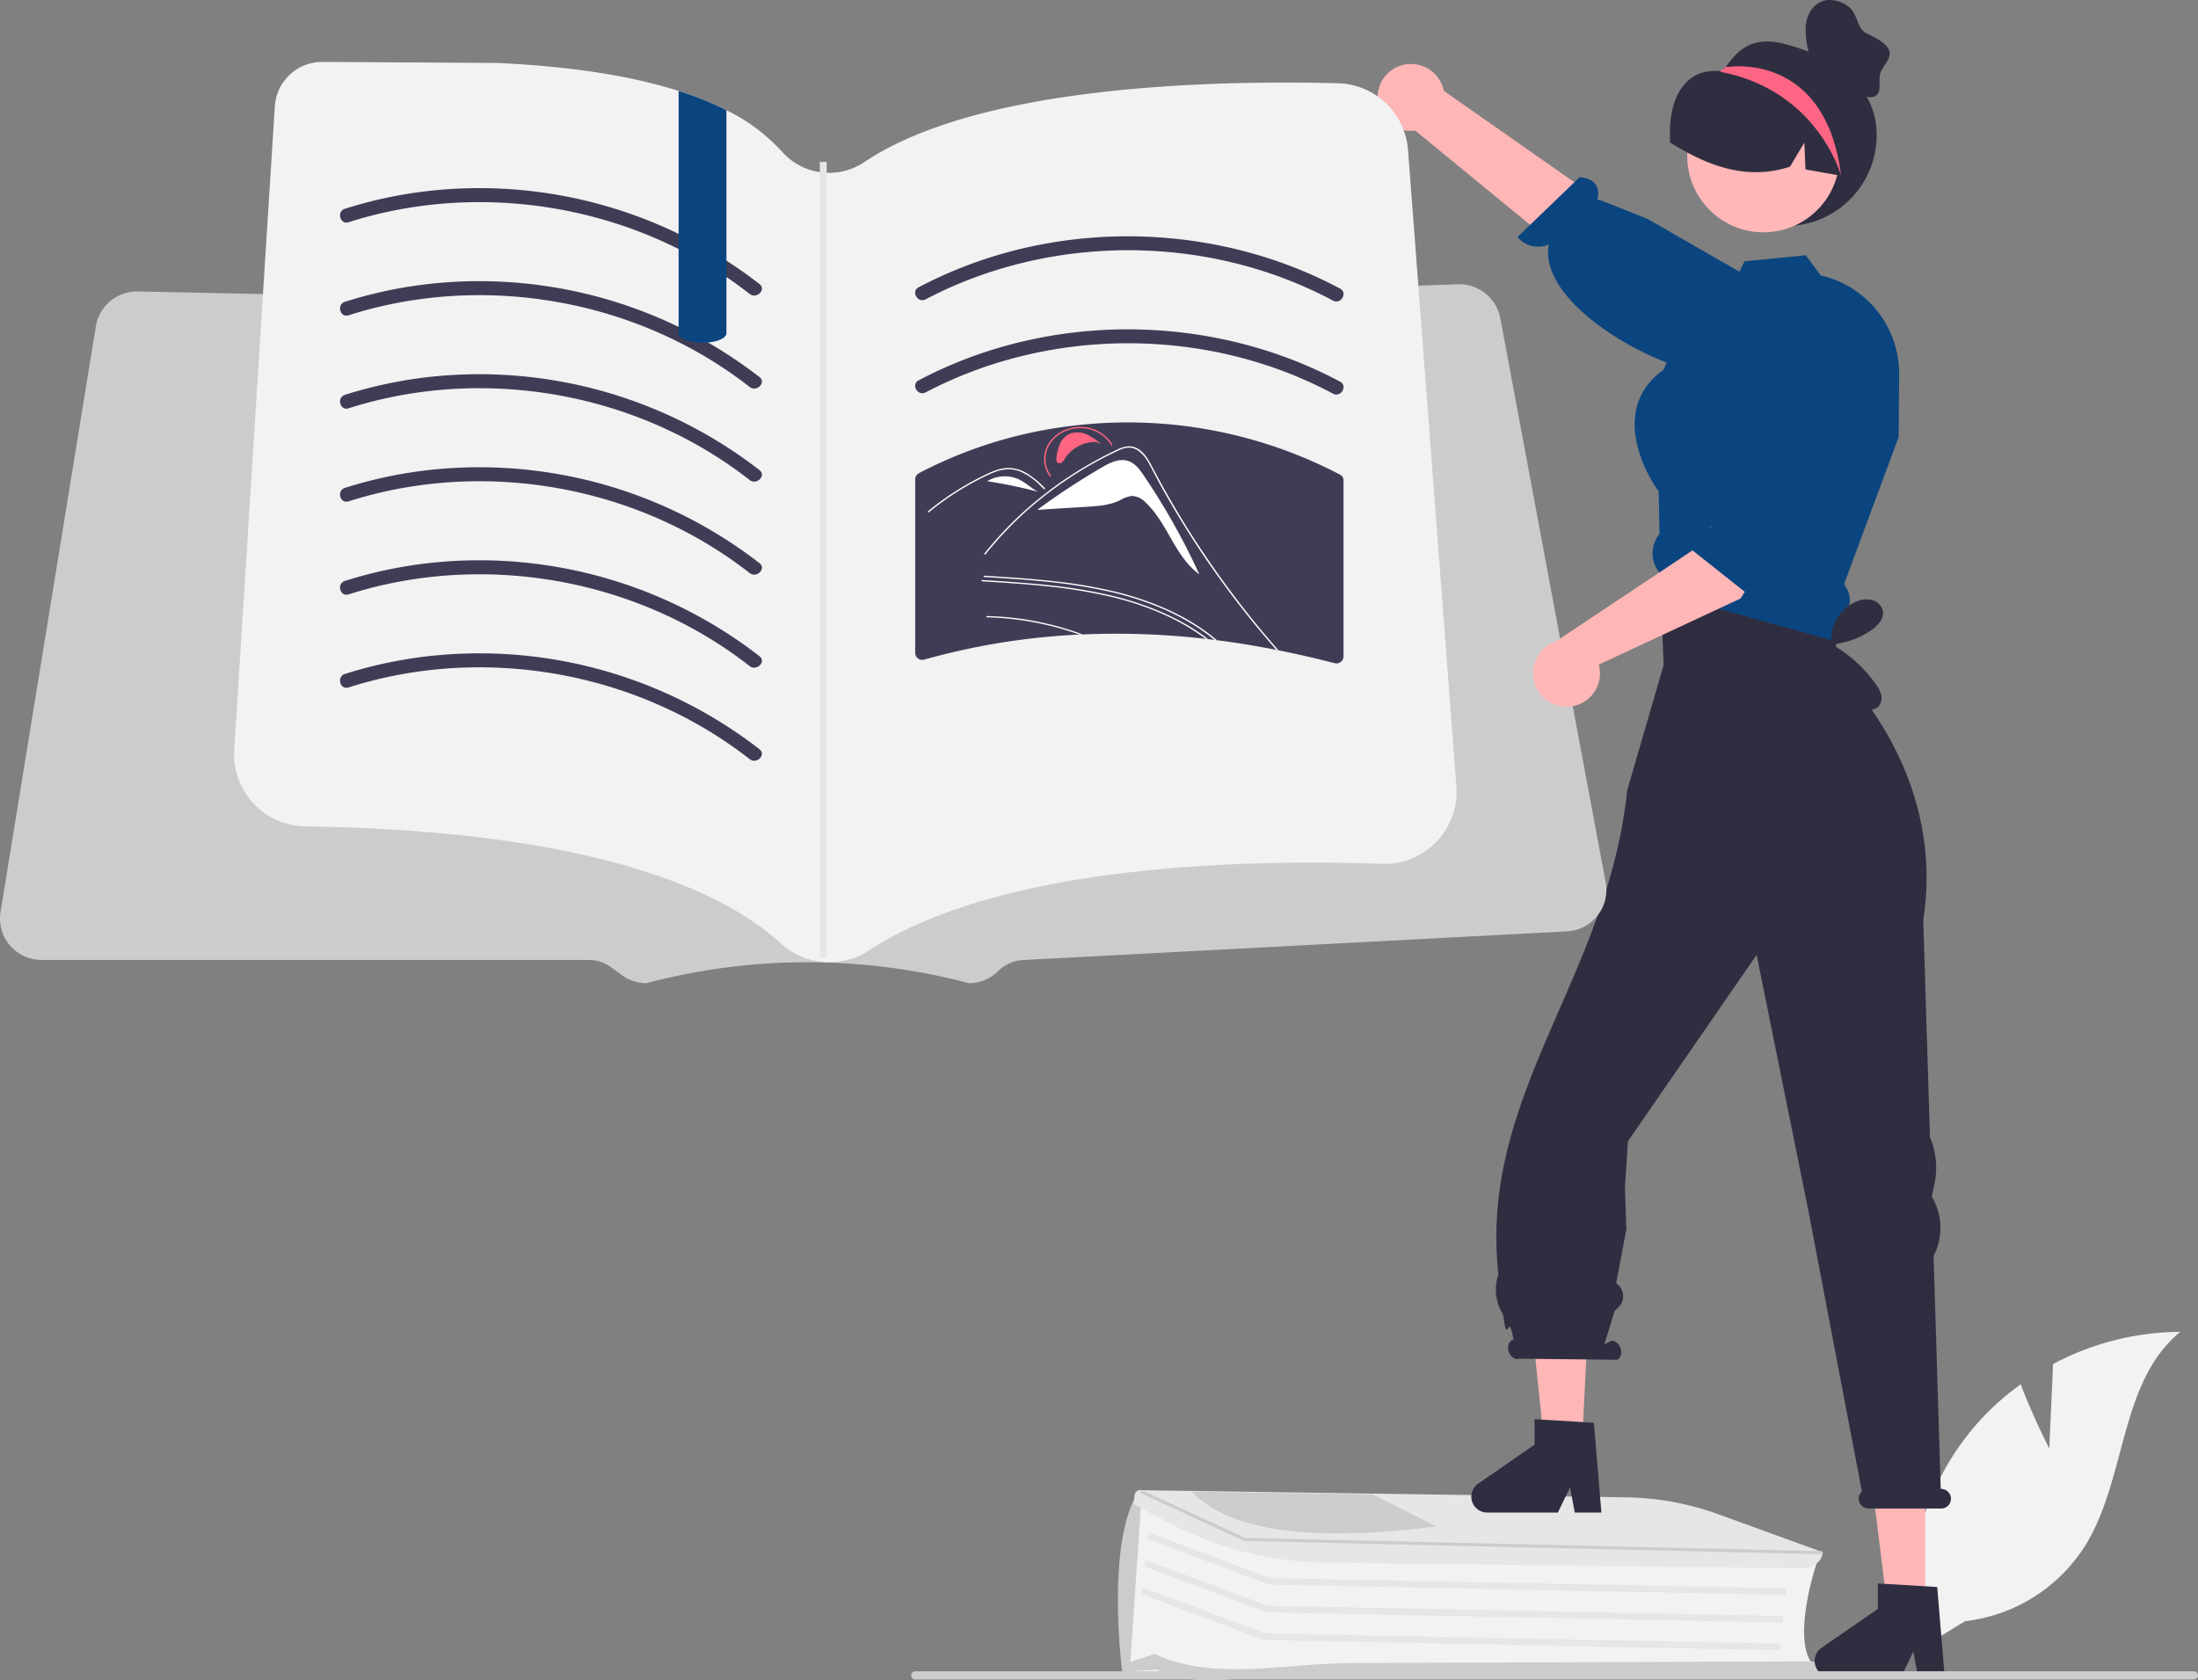 <svg xmlns="http://www.w3.org/2000/svg" data-name="Layer 1" width="669.175" height="511.628" viewBox="0 0 669.175 511.628" xmlns:xlink="http://www.w3.org/1999/xlink"><rect x="0" y="0" width="669.175" height="511.628" fill="#808080" stroke="none"/><path d="M889.314,635.23l1.144-25.719a83.066,83.066,0,0,1,38.745-9.808c-18.608,15.214-16.283,44.541-28.899,65a49.964,49.964,0,0,1-36.639,23.089l-15.572,9.534a83.724,83.724,0,0,1,17.647-67.845,80.874,80.874,0,0,1,14.863-13.81C884.332,625.505,889.314,635.23,889.314,635.23Z" transform="translate(-265.412 -194.186)" fill="#f2f2f2"/><path d="M653.173,703.729c-7.931-.564-10,1-22,0h-22l2.862-52.648,34.634,13.878,172.114,4.225-.101.292c-.078.225-7.719,22.577-1.746,31.042l.248.35-.483.005L658.813,702.32C657.089,702.336,654.883,703.85,653.173,703.729Z" transform="translate(-265.412 -194.186)" fill="#f2f2f2"/><path d="M662.101,704.417c-15.322-1.09-31.187,4.866-44.428-1.858l-10.585.641-.03-.089c-.082-.244-5.082-39.586,5.026-54.839l.445-.672.348,3.613-3.332,49.008,7.386-2.465c17.937,8.443,39.27,2.867,59.8,2.789l139.714-.516c2.927-.01,5.365,1.99,5.443,4.459l.008.241L670.54,704.717Q666.306,704.717,662.101,704.417Z" transform="translate(-265.412 -194.186)" fill="#ccc"/><polygon points="543.667 485.616 386.44 482.491 386.279 482.431 349.132 468.509 349.834 466.636 386.821 480.499 543.707 483.616 543.667 485.616" fill="#e6e6e6"/><polygon points="542.828 494.035 385.601 490.91 385.441 490.85 348.293 476.928 348.995 475.055 385.983 488.918 542.868 492.035 542.828 494.035" fill="#e6e6e6"/><polygon points="541.989 502.455 384.762 499.329 384.602 499.269 347.454 485.346 348.156 483.473 385.144 497.337 542.029 500.455 541.989 502.455" fill="#e6e6e6"/><path d="M663.187,669.727a105.217,105.217,0,0,1-41.733-11.775l-10.898-5.78.285-2.857a1.729,1.729,0,0,1,1.838-1.402l.962.012L760.269,650.082a85.935,85.935,0,0,1,28.133,5.106l31.948,11.599-.017.169c-.268,2.692-2.983,4.772-6.18,4.735l-144.434-1.693Q666.441,669.96,663.187,669.727Z" transform="translate(-265.412 -194.186)" fill="#e6e6e6"/><polygon points="554.63 473.22 554.597 473.218 378.763 469.189 378.641 469.133 346.939 454.452 347.261 453.961 348.224 453.973 379.057 468.259 553.261 472.247 554.657 472.28 554.63 473.22" fill="#ccc"/><path d="M683.347,649.186l-2.232-.032-50.392-.745-2.388-.033c11.514,12.258,36.972,15.325,74.288,10.576Z" transform="translate(-265.412 -194.186)" fill="#ccc"/><polygon points="559.613 161.814 562.687 168.965 557.663 194.36 506.408 187.234 506.817 156.267 507.846 149.485 559.613 161.814" fill="#ffb6b6"/><polygon points="586.094 490.943 574.786 490.943 569.404 447.327 586.094 447.327 586.094 490.943" fill="#ffb6b6"/><path d="M817.871,699.891a4.835,4.835,0,0,0,4.831,4.831h21.513l3.708-7.655,1.44,7.655h8.109l-2.279-27.342-3.686-.215-12.384-.737-1.996-.125v7.746L819.957,695.91A4.838,4.838,0,0,0,817.871,699.891Z" transform="translate(-265.412 -194.186)" fill="#2f2e41"/><polygon points="481.576 440.943 470.268 440.943 463.616 376.73 484.863 375.461 481.576 440.943" fill="#ffb6b6"/><path d="M713.352,649.891a4.835,4.835,0,0,0,4.831,4.831h21.513l3.708-7.655,1.44,7.655h8.108l-2.279-27.342-3.289-.193-12.599-.76-2.177-.125v7.746L715.438,645.91A4.838,4.838,0,0,0,713.352,649.891Z" transform="translate(-265.412 -194.186)" fill="#2f2e41"/><path d="M856.306,647.516h-.044l-2.175-70.919a18.544,18.544,0,0,0-.243-17.524l-.311-.564.807-3.742a23.836,23.836,0,0,0-1.362-14.346l-2.029-66.154c7.248-46.974-27.294-77.609-27.294-77.609l3.175-24.62-55.87,1.27.95,23.351-11.109,38.168c-5.846,56.96-45.194,92.762-39.213,147.231a1.04,1.04,0,0,1-.068.46,13.906,13.906,0,0,0,1.123,11.222,4.244,4.244,0,0,1,.506,1.392c1.232,9.549,1.393-2.53,3.025,6.935l-.318.161c-1.144.395-1.635,1.98-1.096,3.54s1.902,2.505,3.046,2.11l29.867.319c1.144-.395,1.635-1.98,1.096-3.54-.538-1.56-1.902-2.505-3.046-2.11l-1.858.94,3.109-10.171,1.09-1.017a4.737,4.737,0,0,0-.602-7.402l0,0,3.097-16.528-.44-12.5.906-14.181L800.212,484.904l15.855,78.438L832.263,648.306a2.968,2.968,0,0,0-.929,2.753,3.077,3.077,0,0,0,3.066,2.435h21.986a2.995,2.995,0,0,0,2.884-3.791A3.031,3.031,0,0,0,856.306,647.516Z" transform="translate(-265.412 -194.186)" fill="#2f2e41"/><path d="M836.755,235.326a27.662,27.662,0,1,1-47.578-19.186l.133-.133c.221-.232.443-.465.675-.686a.011.011,0,0,0,.011-.011,5.805,5.805,0,0,0,.874-.786c3.734-5.218,7.968-9.593,18.223-6.86C823.858,211.6,836.755,220.046,836.755,235.326Z" transform="translate(-265.412 -194.186)" fill="#2f2e41"/><path d="M684.804,223.484a10.132,10.132,0,0,0,11.479,10.47l71.338,58.547L778.517,273.349,704.968,221.822a10.187,10.187,0,0,0-20.164,1.662Z" transform="translate(-265.412 -194.186)" fill="#ffb6b6"/><path d="M797.743,309.767s-.022-2.109-11.362-2.027c-14.077.101-52.846-20.109-49.454-39.142a7.96,7.96,0,0,1-9.489-2.276l18.874-18.172c5.923.4,5.983,4.363,5.476,6.639l15.168,6.027,39.506,22.697-6.976,22.799Z" transform="translate(-265.412 -194.186)" fill="#0b457f"/><circle cx="536.866" cy="47.54" r="23.195" fill="#ffb7b7"/><path d="M770.399,357.098a9.312,9.312,0,0,0,.454,11.726c.011.68.113,1.338,1.077,3.776a4.268,4.268,0,0,0,.442.669,1.66,1.66,0,0,0,.102.147,7.711,7.711,0,0,0,4.026,2.71l42.459,11.851,5.614,1.565.987.272.544-7.666a6.864,6.864,0,0,0,1.508-8.812l-.782-1.293,4.559-12.259.442-1.213,11.624-31.289.011-2.087.023-2.155.113-15.038a30.676,30.676,0,0,0-12.134-24.473,30.148,30.148,0,0,0-11.624-5.443l-.091-.011-4.593-6.181-18.633,1.86-1.542,3.164-1.871,3.811-13.507,8.04-4.616,10.728-3.119,7.258c-4.831,3.47-7.712,7.927-8.54,13.235-1.769,11.273,6.124,22.557,7.065,23.849l.238,12.94Z" transform="translate(-265.412 -194.186)" fill="#0b457f"/><path d="M826.553,247.807c-.21-.033-.42-.078-.631-.111-3.618-.642-7.236-1.272-10.843-1.925l-.332-8.177-4.37,7.325c-9.969,3.308-19.297,1.438-28.071-2.689a79.25,79.25,0,0,1-8.409-4.636c-.891-13.829,4.7-22.682,15.103-21.753.38.034.653-.354.985-.52a.011.011,0,0,0,.011-.011c.564-.266,1.14-.52,1.715-.752a25.551,25.551,0,0,1,26.821,5.2C825.613,226.519,828.8,237.683,826.553,247.807Z" transform="translate(-265.412 -194.186)" fill="#2f2e41"/><path d="M825.923,247.696s-6.871-25.648-36.325-31.567c-.033-.011-.144-.055-.288-.122-.088-.055-.199-.111-.31-.166.332-.188.653-.354.985-.52a.011.011,0,0,0,.011-.011c.288-.266.575-.531.874-.786l.841.033S821.264,209.877,825.923,247.696Z" transform="translate(-265.412 -194.186)" fill="#fd6584"/><path d="M837.254,409.374a3.913,3.913,0,0,1-4.016.65,9.314,9.314,0,0,1-3.432-2.51,32.359,32.359,0,0,1-7.918-14.271l1.273-2.264A12.428,12.428,0,0,1,830.646,377.304a7.663,7.663,0,0,1,4.722-.411,4.476,4.476,0,0,1,3.254,3.223c.49,2.421-1.527,4.608-3.57,5.998a25.399,25.399,0,0,1-11.956,4.278,41.192,41.192,0,0,1,13.269,11.908,9.757,9.757,0,0,1,1.756,3.446A3.923,3.923,0,0,1,837.254,409.374Z" transform="translate(-265.412 -194.186)" fill="#2f2e41"/><path id="be339808-9edc-488a-82d9-9b8c80f783b0-37" data-name="f02c4e45-f306-4b42-b3ad-5ddd3016d7d2" d="M544.06,705.545h389.281a1.247,1.247,0,0,0,0-2.494H544.059a1.247,1.247,0,1,0,0,2.494h0Z" transform="translate(-265.412 -194.186)" fill="#ccc"/><path d="M647.444,384.955v.651c-1.402-1.643-2.833-3.272-4.249-4.901q-.892-1.02-1.785-2.04-3.782-4.292-7.606-8.555c-2.564-2.833-5.128-5.666-7.72-8.484-.623-.68-1.246-1.36-1.884-2.04a14.662,14.662,0,0,0-1.657-1.587,6.15,6.15,0,0,0-2.025-1.119,5.078,5.078,0,0,0-2.606-.028c-.978.227-1.912.581-2.861.878-.978.326-1.941.637-2.918.949-1.955.637-3.895,1.275-5.85,1.912a.194.194,0,0,1-.252-.107l-.003-.007a.197.197,0,0,1,.142-.269c.482-.156.977-.312,1.473-.468,1.969-.651,3.923-1.289,5.892-1.926.977-.326,1.954-.637,2.932-.949a8.762,8.762,0,0,1,2.833-.567,6.409,6.409,0,0,1,4.164,1.955c.609.567,1.162,1.161,1.714,1.771q.977,1.062,1.955,2.125,3.93,4.292,7.804,8.612,3.888,4.334,7.706,8.683.276.319.552.637C644.626,381.697,646.028,383.326,647.444,384.955Z" transform="translate(-265.412 -194.186)" fill="#fff"/><path d="M622.324,360.61a4.788,4.788,0,0,0-2.063-1.533l-.805.028a85.054,85.054,0,0,0,24.329,24.758Q633.054,372.237,622.324,360.61Z" transform="translate(-265.412 -194.186)" fill="#fff"/><path d="M754.254,462.841,722.166,291.031a12.726,12.726,0,0,0-12.086-10.298q-.389-.009-.778,0l-21.859.784-2.353.086-10.909.392-2.353.081-7.017.254L523.314,287.41c-.213.012-.432.012-.646.006l-31.707-.663-11.734-.242-.375-.006-8.661-.185-75.465-1.568-20.008-.421-9.866-.202-2.364-.052-11.249-.231-2.358-.052-11.509-.236-2.358-.052-12.645-.265-1.984-.04-11.278-.236-1.782-.035h-.259a12.692,12.692,0,0,0-12.466,10.598L265.579,471.812a12.624,12.624,0,0,0,12.46,14.657H444.7a11.549,11.549,0,0,1,6.815,2.249l3.16,2.341a12.739,12.739,0,0,0,7.513,2.479,192.439,192.439,0,0,1,98.218,0,12.548,12.548,0,0,0,8.932-3.702,11.457,11.457,0,0,1,7.496-3.338l165.669-8.73a12.625,12.625,0,0,0,11.751-14.928Z" transform="translate(-265.412 -194.186)" fill="#ccc"/><path d="M708.853,436.049a21.976,21.976,0,0,1-22.75,21.16c-9.62-.34-21.1-.51-33.56-.25-40.69.87-91.81,6.47-122.56,26.61a21.966,21.966,0,0,1-13.05,3.58c-.34-.02-.67-.04-1.01-.07a21.928,21.928,0,0,1-12.84-5.69c-16.94-15.5-55.79-34.27-144.72-35.59-.37,0-.73-.02-1.09-.04a21.964,21.964,0,0,1-20.54-23.32l8.74-138.71,1.31-20.79,2.3-36.37a14.443,14.443,0,0,1,14.4-13.53h.09l52.98.31q33.48,1.515,55.46,8.53a95.875,95.875,0,0,1,14.56,5.86,55.975,55.975,0,0,1,16.94,12.65,19.119,19.119,0,0,0,11.5,6.21,18.276,18.276,0,0,0,2.08.19,19.057,19.057,0,0,0,11.53-3.3c34.61-23.19,105.14-24.95,144.09-23.95a21.931,21.931,0,0,1,21.36,20.31l1.58,20.69,1.57,20.63,9.06,119.23,2.52,33.17A22.806,22.806,0,0,1,708.853,436.049Z" transform="translate(-265.412 -194.186)" fill="#f2f2f2"/><path d="M371.544,261.848c31.927-10.186,67.546-7.489,97.793,6.861a128.768,128.768,0,0,1,24.302,14.968c2.127,1.67,5.155-1.317,3.005-3.005a139.187,139.187,0,0,0-97.705-28.652,133.697,133.697,0,0,0-28.523,5.73c-2.595.828-1.486,4.932,1.13,4.097Z" transform="translate(-265.412 -194.186)" fill="#3f3d56"/><path d="M547.228,285.325c29.684-15.602,65.229-19.005,97.504-10.148a128.521,128.521,0,0,1,26.512,10.541c2.412,1.287,4.561-2.38,2.145-3.669-30.76-16.413-67.684-20.192-101.274-11.042a133.658,133.658,0,0,0-27.031,10.649C542.661,282.929,544.807,286.598,547.228,285.325Z" transform="translate(-265.412 -194.186)" fill="#3f3d56"/><path d="M547.228,313.654c29.684-15.602,65.229-19.005,97.504-10.148a128.519,128.519,0,0,1,26.512,10.541c2.412,1.287,4.561-2.38,2.145-3.669-30.76-16.413-67.684-20.192-101.274-11.042a133.658,133.658,0,0,0-27.031,10.649c-2.422,1.273-.276,4.942,2.145,3.669Z" transform="translate(-265.412 -194.186)" fill="#3f3d56"/><path d="M674.428,340.462a1.821,1.821,0,0,0-1.047-1.761,139.35,139.35,0,0,0-80.222-15.026c-.173.014-.333.042-.52.055h-.007a4.253,4.253,0,0,0-.506.076,134.222,134.222,0,0,0-47.042,14.499,2.144,2.144,0,0,0-1.047,1.845v52.846a2.144,2.144,0,0,0,2.69,2.039c.652-.187,1.304-.367,1.969-.541a210.619,210.619,0,0,1,45.35-7.094c.326-.014.652-.028.992-.042a237.569,237.569,0,0,1,37.41,1.345,7.801,7.801,0,0,1,.777.083c.638.069,1.29.146,1.928.229.257.028.499.055.735.097,2.482.312,4.944.666,7.413,1.047q5.346.853,10.693,1.9c.222.042.451.097.68.139,5.721,1.137,11.414,2.455,17.079,3.911a2.153,2.153,0,0,0,2.69-2.053V340.545A.176.176,0,0,0,674.428,340.462Z" transform="translate(-265.412 -194.186)" fill="#3f3d56"/><path d="M596.49,326.556a6.988,6.988,0,0,0-5.007-.44,5.934,5.934,0,0,0-3.335,3.136,15.083,15.083,0,0,0-1.098,4.314c-.088.584-.094,1.321.493,1.593a1.243,1.243,0,0,0,1.261-.25,3.729,3.729,0,0,0,.738-1.03,11.215,11.215,0,0,1,9.474-5.151l1.569.625A18.581,18.581,0,0,0,596.49,326.556Z" transform="translate(-265.412 -194.186)" fill="#ff6582"/><path d="M613.469,338.736c-1.217-1.792-2.66-3.706-4.919-4.291-2.616-.678-5.304.669-7.584,1.997a221.538,221.538,0,0,0-19.666,12.898l.007.07,14.675-.901c3.534-.217,7.19-.464,10.313-1.952a9.726,9.726,0,0,1,3.684-1.372,6.156,6.156,0,0,1,4.267,2.056c6.763,6.411,8.721,16.214,16.308,21.846A206.083,206.083,0,0,0,613.469,338.736Z" transform="translate(-265.412 -194.186)" fill="#fff"/><path d="M595.04,387.357c-.34.014-.666.028-.991.043-2.365-.85-4.787-1.601-7.238-2.252-1.587-.425-3.201-.807-4.816-1.133-1.827-.396-3.668-.708-5.51-.977a88.116,88.116,0,0,0-10.581-.892.192.192,0,1,1,0-.382c.453,0,.906.014,1.346.043a88.236,88.236,0,0,1,10.595,1.034c1.827.297,3.654.651,5.468,1.048,1.643.368,3.286.779,4.901,1.232Q591.676,386.097,595.04,387.357Z" transform="translate(-265.412 -194.186)" fill="#fff"/><path d="M635.89,389.114c-.241-.043-.482-.071-.737-.099-.977-.807-1.969-1.572-3.003-2.323-1.289-.935-2.62-1.813-3.98-2.634a70.673,70.673,0,0,0-9.405-4.787A93.783,93.783,0,0,0,602.873,374.255a158.136,158.136,0,0,0-18.795-2.946c-6.317-.652-12.663-1.048-19.008-1.445-.269-.014-.283-.411,0-.397.793.057,1.587.099,2.394.156,6.416.397,12.833.85,19.207,1.572a146.424,146.424,0,0,1,18.767,3.258,91.279,91.279,0,0,1,15.382,5.283,69.943,69.943,0,0,1,8.272,4.405c1.685,1.062,3.315,2.196,4.872,3.399C634.615,388.051,635.266,388.561,635.89,389.114Z" transform="translate(-265.412 -194.186)" fill="#fff"/><path d="M633.227,388.788a7.698,7.698,0,0,0-.779-.085c-.297-.241-.609-.467-.921-.694a64.772,64.772,0,0,0-6.813-4.263,72.163,72.163,0,0,0-6.587-3.159,92.525,92.525,0,0,0-15.892-5.014,158.11,158.11,0,0,0-18.796-2.946c-6.317-.652-12.663-1.048-19.008-1.445-.269-.028-.269-.411,0-.397.807.057,1.6.099,2.394.156,6.416.396,12.833.85,19.207,1.572a146.393,146.393,0,0,1,18.767,3.258,90.804,90.804,0,0,1,15.382,5.283c1.87.85,3.697,1.771,5.482,2.776A57.987,57.987,0,0,1,633.227,388.788Z" transform="translate(-265.412 -194.186)" fill="#fff"/><path d="M654.671,392.201c-.227-.043-.453-.099-.68-.142-.255-.269-.496-.552-.737-.836q-1.827-2.103-3.612-4.249c-4.688-5.581-9.136-11.331-13.328-17.195q-5.397-7.521-10.241-15.34c-1.544-2.465-3.031-4.957-4.49-7.479q-1.7-2.932-3.315-5.878c-.312-.567-.609-1.133-.906-1.7-.694-1.332-1.388-2.677-2.125-3.994a11.287,11.287,0,0,0-3.428-4.079,5.016,5.016,0,0,0-2.436-.836,7.366,7.366,0,0,0-3.513.906,114.451,114.451,0,0,0-22.28,13.668,107.685,107.685,0,0,0-18.102,17.889c-.17.198-.538.014-.382-.198.637-.793,1.289-1.586,1.94-2.365a108.582,108.582,0,0,1,17.125-16.274c.014-.014.043-.028.057-.042.552-.439,1.105-.864,1.671-1.275a115.917,115.917,0,0,1,10.935-7.139q2.889-1.679,5.906-3.187c.496-.255,1.006-.51,1.515-.751.51-.255,1.02-.496,1.53-.737a8.338,8.338,0,0,1,3.244-.892c3.938-.057,5.963,3.909,7.365,6.586.439.836.893,1.671,1.332,2.507,1.7,3.159,3.47,6.303,5.312,9.405,1.119,1.926,2.28,3.839,3.456,5.737,1.685,2.705,3.413,5.382,5.212,8.045a.014.014,0,0,0,.014.014h.001c2.082,3.144,4.249,6.232,6.487,9.306q5.758,7.882,12.068,15.411Q652.434,389.68,654.671,392.201Z" transform="translate(-265.412 -194.186)" fill="#fff"/><path d="M604.138,329.646l-.392.171a10.691,10.691,0,0,0-8.636-5.229c-5.799-.412-10.893,3.453-11.356,8.614a8.531,8.531,0,0,0,1.724,5.938l-.364.215a8.884,8.884,0,0,1-1.796-6.184c.482-5.375,5.787-9.399,11.826-8.97A11.133,11.133,0,0,1,604.138,329.646Z" transform="translate(-265.412 -194.186)" fill="#ff6582"/><path d="M575.484,340.089a10.459,10.459,0,0,0-9.525.606,150.154,150.154,0,0,1,15.456,3.211C579.307,342.806,577.658,341.083,575.484,340.089Z" transform="translate(-265.412 -194.186)" fill="#fff"/><path d="M565.93,340.69l-.573.415c.194-.145.395-.281.602-.41Z" transform="translate(-265.412 -194.186)" fill="#fff"/><path d="M583.189,343.095c-.228-.227-.455-.453-.685-.68a19.891,19.891,0,0,0-6.249-4.572,10,10,0,0,0-3.798-.784,11.985,11.985,0,0,0-3.943.766c-.594.211-1.174.451-1.746.706-.653.293-1.295.605-1.934.92q-1.799.886-3.551,1.85-3.486,1.918-6.754,4.128-1.694,1.146-3.318,2.368-1.51,1.135-2.96,2.33c-.207.17-.515-.105-.309-.275.255-.211.512-.421.77-.628q1.091-.878,2.218-1.723,2.054-1.543,4.214-2.966,3.359-2.215,6.95-4.129,1.794-.956,3.638-1.832c.371-.176.747-.348,1.126-.512a19.283,19.283,0,0,1,2.678-.97,10.644,10.644,0,0,1,4.044-.354,11.419,11.419,0,0,1,3.731,1.149,24.482,24.482,0,0,1,6.186,4.932C583.684,343.006,583.377,343.282,583.189,343.095Z" transform="translate(-265.412 -194.186)" fill="#fff"/><path d="M371.544,290.177c31.927-10.186,67.546-7.489,97.793,6.861a128.767,128.767,0,0,1,24.302,14.968c2.127,1.67,5.155-1.317,3.005-3.005a139.187,139.187,0,0,0-97.705-28.652,133.697,133.697,0,0,0-28.523,5.73c-2.595.828-1.486,4.932,1.13,4.097Z" transform="translate(-265.412 -194.186)" fill="#3f3d56"/><path d="M371.544,318.505c31.927-10.186,67.546-7.49,97.793,6.861a128.767,128.767,0,0,1,24.302,14.968c2.127,1.67,5.155-1.317,3.005-3.005a139.187,139.187,0,0,0-97.705-28.652,133.698,133.698,0,0,0-28.523,5.73c-2.595.828-1.486,4.932,1.13,4.097Z" transform="translate(-265.412 -194.186)" fill="#3f3d56"/><path d="M371.544,346.833c31.927-10.186,67.546-7.489,97.793,6.861a128.768,128.768,0,0,1,24.302,14.968c2.127,1.67,5.155-1.317,3.005-3.005a139.187,139.187,0,0,0-97.705-28.652,133.697,133.697,0,0,0-28.523,5.73c-2.595.828-1.486,4.932,1.13,4.097Z" transform="translate(-265.412 -194.186)" fill="#3f3d56"/><path d="M371.544,375.161c31.927-10.186,67.546-7.489,97.793,6.861a128.767,128.767,0,0,1,24.302,14.968c2.127,1.67,5.155-1.317,3.005-3.005a139.187,139.187,0,0,0-97.705-28.652,133.697,133.697,0,0,0-28.523,5.73c-2.595.828-1.486,4.932,1.13,4.097Z" transform="translate(-265.412 -194.186)" fill="#3f3d56"/><path d="M371.544,403.49c31.927-10.186,67.546-7.49,97.793,6.861a128.765,128.765,0,0,1,24.302,14.968c2.127,1.67,5.155-1.317,3.005-3.005a139.187,139.187,0,0,0-97.705-28.652,133.698,133.698,0,0,0-28.523,5.73c-2.595.828-1.486,4.932,1.13,4.097Z" transform="translate(-265.412 -194.186)" fill="#3f3d56"/><path d="M486.573,227.739v67.93c0,1.35-2.36,2.48-5.54,2.79a.22.22,0,0,0-.08.01c-.53.04-1.09.07-1.66.07a14.57,14.57,0,0,1-5.15-.84c-.15-.06-.3-.13-.45-.19-.14-.08-.29-.15-.43-.23-.79-.47-1.25-1.02-1.25-1.61v-73.79A95.875,95.875,0,0,1,486.573,227.739Z" transform="translate(-265.412 -194.186)" fill="#0b457f"/><rect x="249.599" y="49.308" width="2.08" height="242.235" fill="#e6e6e6"/><path d="M743.313,409.32a10.132,10.132,0,0,0,8.849-12.771L795.339,376.394l25.994-42.049-20.432-8.249-17.536,33.884L738.981,389.557a10.187,10.187,0,0,0,4.332,19.763Z" transform="translate(-265.412 -194.186)" fill="#ffb6b6"/><path d="M837.369,294.063s5.088,1.661-.497,11.531c-4.471,7.902-26.252,53.418-35.142,62.355a7.96,7.96,0,0,1-.992,9.708L780.215,361.371c-.392-5.923,3.528-6.511,5.851-6.311l4.721-16.733L807.254,297.048l26.458-4.251Z" transform="translate(-265.412 -194.186)" fill="#0b457f"/><path d="M837.812,216.694c.97-3.923,8.01-6.82-4.049-12.297-2.926-1.329-2.805-5.907-5.281-7.957s-6.101-3.001-8.978-1.568c-2.569,1.28-4.017,4.175-4.326,7.029a25.892,25.892,0,0,0,.981,8.512l-.234.342q7.165,5.483,14.33,10.965c1.755,1.343,4.05,2.75,6.017,1.742C838.5,222.321,837.211,219.123,837.812,216.694Z" transform="translate(-265.412 -194.186)" fill="#2f2e41"/></svg>